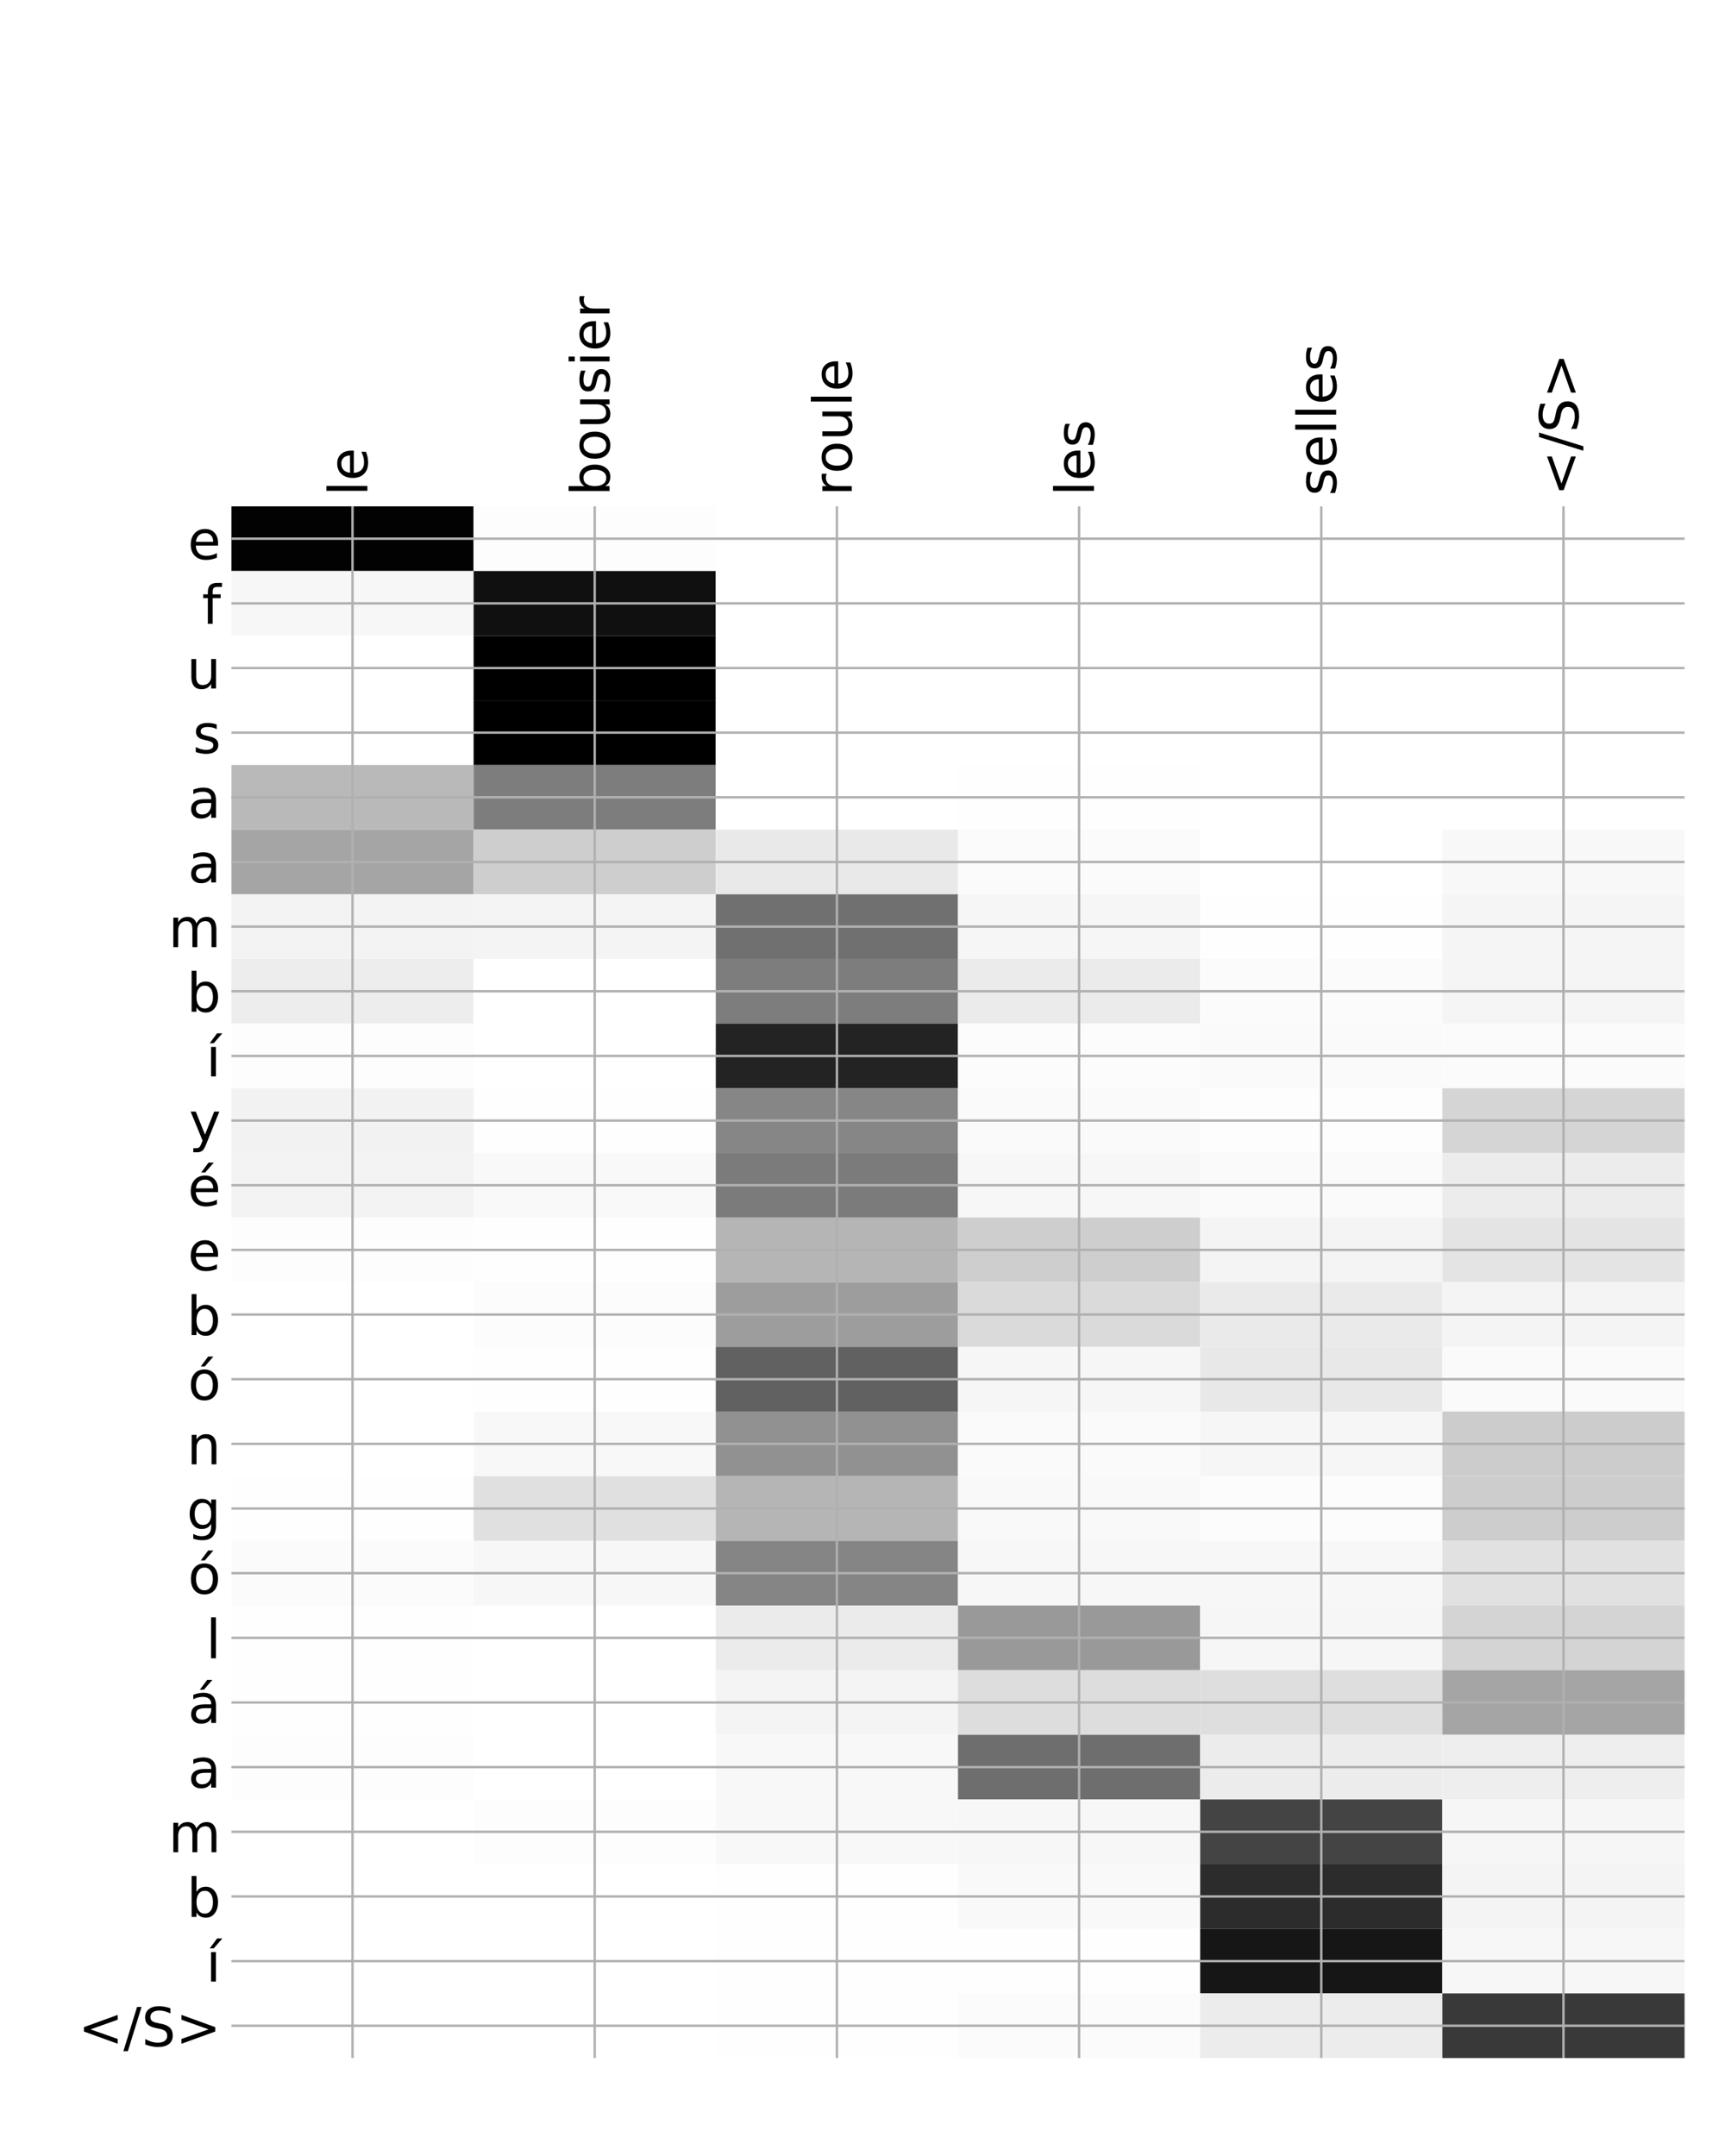 <?xml version="1.0" encoding="utf-8" standalone="no"?>
<!DOCTYPE svg PUBLIC "-//W3C//DTD SVG 1.1//EN"
  "http://www.w3.org/Graphics/SVG/1.1/DTD/svg11.dtd">
<!-- Created with matplotlib (http://matplotlib.org/) -->
<svg height="720pt" version="1.1" viewBox="0 0 576 720" width="576pt" xmlns="http://www.w3.org/2000/svg" xmlns:xlink="http://www.w3.org/1999/xlink">
 <defs>
  <style type="text/css">
*{stroke-linecap:butt;stroke-linejoin:round;}
  </style>
 </defs>
 <g id="figure_1">
  <g id="patch_1">
   <path d="M 0 720 
L 576 720 
L 576 0 
L 0 0 
z
" style="fill:#ffffff;"/>
  </g>
  <g id="axes_1">
   <g id="PolyCollection_1">
    <path clip-path="url(#p883c0803cf)" d="M 77.275 169.104 
L 77.275 190.696 
L 158.146 190.696 
L 158.146 169.104 
L 77.275 169.104 
z
" style="fill:#020202;"/>
    <path clip-path="url(#p883c0803cf)" d="M 158.146 169.104 
L 158.146 190.696 
L 239.017 190.696 
L 239.017 169.104 
L 158.146 169.104 
z
" style="fill:#fdfdfd;"/>
    <path clip-path="url(#p883c0803cf)" d="M 239.017 169.104 
L 239.017 190.696 
L 319.887 190.696 
L 319.887 169.104 
L 239.017 169.104 
z
" style="fill:#ffffff;"/>
    <path clip-path="url(#p883c0803cf)" d="M 319.887 169.104 
L 319.887 190.696 
L 400.758 190.696 
L 400.758 169.104 
L 319.887 169.104 
z
" style="fill:#ffffff;"/>
    <path clip-path="url(#p883c0803cf)" d="M 400.758 169.104 
L 400.758 190.696 
L 481.629 190.696 
L 481.629 169.104 
L 400.758 169.104 
z
" style="fill:#ffffff;"/>
    <path clip-path="url(#p883c0803cf)" d="M 481.629 169.104 
L 481.629 190.696 
L 562.5 190.696 
L 562.5 169.104 
L 481.629 169.104 
z
" style="fill:#ffffff;"/>
    <path clip-path="url(#p883c0803cf)" d="M 77.275 190.696 
L 77.275 212.287 
L 158.146 212.287 
L 158.146 190.696 
L 77.275 190.696 
z
" style="fill:#f7f7f7;"/>
    <path clip-path="url(#p883c0803cf)" d="M 158.146 190.696 
L 158.146 212.287 
L 239.017 212.287 
L 239.017 190.696 
L 158.146 190.696 
z
" style="fill:#101010;"/>
    <path clip-path="url(#p883c0803cf)" d="M 239.017 190.696 
L 239.017 212.287 
L 319.887 212.287 
L 319.887 190.696 
L 239.017 190.696 
z
" style="fill:#ffffff;"/>
    <path clip-path="url(#p883c0803cf)" d="M 319.887 190.696 
L 319.887 212.287 
L 400.758 212.287 
L 400.758 190.696 
L 319.887 190.696 
z
" style="fill:#ffffff;"/>
    <path clip-path="url(#p883c0803cf)" d="M 400.758 190.696 
L 400.758 212.287 
L 481.629 212.287 
L 481.629 190.696 
L 400.758 190.696 
z
" style="fill:#ffffff;"/>
    <path clip-path="url(#p883c0803cf)" d="M 481.629 190.696 
L 481.629 212.287 
L 562.5 212.287 
L 562.5 190.696 
L 481.629 190.696 
z
" style="fill:#ffffff;"/>
    <path clip-path="url(#p883c0803cf)" d="M 77.275 212.287 
L 77.275 233.879 
L 158.146 233.879 
L 158.146 212.287 
L 77.275 212.287 
z
" style="fill:#ffffff;"/>
    <path clip-path="url(#p883c0803cf)" d="M 158.146 212.287 
L 158.146 233.879 
L 239.017 233.879 
L 239.017 212.287 
L 158.146 212.287 
z
"/>
    <path clip-path="url(#p883c0803cf)" d="M 239.017 212.287 
L 239.017 233.879 
L 319.887 233.879 
L 319.887 212.287 
L 239.017 212.287 
z
" style="fill:#ffffff;"/>
    <path clip-path="url(#p883c0803cf)" d="M 319.887 212.287 
L 319.887 233.879 
L 400.758 233.879 
L 400.758 212.287 
L 319.887 212.287 
z
" style="fill:#ffffff;"/>
    <path clip-path="url(#p883c0803cf)" d="M 400.758 212.287 
L 400.758 233.879 
L 481.629 233.879 
L 481.629 212.287 
L 400.758 212.287 
z
" style="fill:#ffffff;"/>
    <path clip-path="url(#p883c0803cf)" d="M 481.629 212.287 
L 481.629 233.879 
L 562.5 233.879 
L 562.5 212.287 
L 481.629 212.287 
z
" style="fill:#ffffff;"/>
    <path clip-path="url(#p883c0803cf)" d="M 77.275 233.879 
L 77.275 255.47 
L 158.146 255.47 
L 158.146 233.879 
L 77.275 233.879 
z
" style="fill:#ffffff;"/>
    <path clip-path="url(#p883c0803cf)" d="M 158.146 233.879 
L 158.146 255.47 
L 239.017 255.47 
L 239.017 233.879 
L 158.146 233.879 
z
"/>
    <path clip-path="url(#p883c0803cf)" d="M 239.017 233.879 
L 239.017 255.47 
L 319.887 255.47 
L 319.887 233.879 
L 239.017 233.879 
z
" style="fill:#ffffff;"/>
    <path clip-path="url(#p883c0803cf)" d="M 319.887 233.879 
L 319.887 255.47 
L 400.758 255.47 
L 400.758 233.879 
L 319.887 233.879 
z
" style="fill:#ffffff;"/>
    <path clip-path="url(#p883c0803cf)" d="M 400.758 233.879 
L 400.758 255.47 
L 481.629 255.47 
L 481.629 233.879 
L 400.758 233.879 
z
" style="fill:#ffffff;"/>
    <path clip-path="url(#p883c0803cf)" d="M 481.629 233.879 
L 481.629 255.47 
L 562.5 255.47 
L 562.5 233.879 
L 481.629 233.879 
z
" style="fill:#ffffff;"/>
    <path clip-path="url(#p883c0803cf)" d="M 77.275 255.47 
L 77.275 277.062 
L 158.146 277.062 
L 158.146 255.47 
L 77.275 255.47 
z
" style="fill:#b9b9b9;"/>
    <path clip-path="url(#p883c0803cf)" d="M 158.146 255.47 
L 158.146 277.062 
L 239.017 277.062 
L 239.017 255.47 
L 158.146 255.47 
z
" style="fill:#7d7d7d;"/>
    <path clip-path="url(#p883c0803cf)" d="M 239.017 255.47 
L 239.017 277.062 
L 319.887 277.062 
L 319.887 255.47 
L 239.017 255.47 
z
" style="fill:#ffffff;"/>
    <path clip-path="url(#p883c0803cf)" d="M 319.887 255.47 
L 319.887 277.062 
L 400.758 277.062 
L 400.758 255.47 
L 319.887 255.47 
z
" style="fill:#fefefe;"/>
    <path clip-path="url(#p883c0803cf)" d="M 400.758 255.47 
L 400.758 277.062 
L 481.629 277.062 
L 481.629 255.47 
L 400.758 255.47 
z
" style="fill:#ffffff;"/>
    <path clip-path="url(#p883c0803cf)" d="M 481.629 255.47 
L 481.629 277.062 
L 562.5 277.062 
L 562.5 255.47 
L 481.629 255.47 
z
" style="fill:#ffffff;"/>
    <path clip-path="url(#p883c0803cf)" d="M 77.275 277.062 
L 77.275 298.653 
L 158.146 298.653 
L 158.146 277.062 
L 77.275 277.062 
z
" style="fill:#a5a5a5;"/>
    <path clip-path="url(#p883c0803cf)" d="M 158.146 277.062 
L 158.146 298.653 
L 239.017 298.653 
L 239.017 277.062 
L 158.146 277.062 
z
" style="fill:#cecece;"/>
    <path clip-path="url(#p883c0803cf)" d="M 239.017 277.062 
L 239.017 298.653 
L 319.887 298.653 
L 319.887 277.062 
L 239.017 277.062 
z
" style="fill:#e9e9e9;"/>
    <path clip-path="url(#p883c0803cf)" d="M 319.887 277.062 
L 319.887 298.653 
L 400.758 298.653 
L 400.758 277.062 
L 319.887 277.062 
z
" style="fill:#fbfbfb;"/>
    <path clip-path="url(#p883c0803cf)" d="M 400.758 277.062 
L 400.758 298.653 
L 481.629 298.653 
L 481.629 277.062 
L 400.758 277.062 
z
" style="fill:#ffffff;"/>
    <path clip-path="url(#p883c0803cf)" d="M 481.629 277.062 
L 481.629 298.653 
L 562.5 298.653 
L 562.5 277.062 
L 481.629 277.062 
z
" style="fill:#f8f8f8;"/>
    <path clip-path="url(#p883c0803cf)" d="M 77.275 298.653 
L 77.275 320.245 
L 158.146 320.245 
L 158.146 298.653 
L 77.275 298.653 
z
" style="fill:#f3f3f3;"/>
    <path clip-path="url(#p883c0803cf)" d="M 158.146 298.653 
L 158.146 320.245 
L 239.017 320.245 
L 239.017 298.653 
L 158.146 298.653 
z
" style="fill:#f4f4f4;"/>
    <path clip-path="url(#p883c0803cf)" d="M 239.017 298.653 
L 239.017 320.245 
L 319.887 320.245 
L 319.887 298.653 
L 239.017 298.653 
z
" style="fill:#707070;"/>
    <path clip-path="url(#p883c0803cf)" d="M 319.887 298.653 
L 319.887 320.245 
L 400.758 320.245 
L 400.758 298.653 
L 319.887 298.653 
z
" style="fill:#f6f6f6;"/>
    <path clip-path="url(#p883c0803cf)" d="M 400.758 298.653 
L 400.758 320.245 
L 481.629 320.245 
L 481.629 298.653 
L 400.758 298.653 
z
" style="fill:#fefefe;"/>
    <path clip-path="url(#p883c0803cf)" d="M 481.629 298.653 
L 481.629 320.245 
L 562.5 320.245 
L 562.5 298.653 
L 481.629 298.653 
z
" style="fill:#f5f5f5;"/>
    <path clip-path="url(#p883c0803cf)" d="M 77.275 320.245 
L 77.275 341.836 
L 158.146 341.836 
L 158.146 320.245 
L 77.275 320.245 
z
" style="fill:#ededed;"/>
    <path clip-path="url(#p883c0803cf)" d="M 158.146 320.245 
L 158.146 341.836 
L 239.017 341.836 
L 239.017 320.245 
L 158.146 320.245 
z
" style="fill:#ffffff;"/>
    <path clip-path="url(#p883c0803cf)" d="M 239.017 320.245 
L 239.017 341.836 
L 319.887 341.836 
L 319.887 320.245 
L 239.017 320.245 
z
" style="fill:#7d7d7d;"/>
    <path clip-path="url(#p883c0803cf)" d="M 319.887 320.245 
L 319.887 341.836 
L 400.758 341.836 
L 400.758 320.245 
L 319.887 320.245 
z
" style="fill:#ebebeb;"/>
    <path clip-path="url(#p883c0803cf)" d="M 400.758 320.245 
L 400.758 341.836 
L 481.629 341.836 
L 481.629 320.245 
L 400.758 320.245 
z
" style="fill:#fbfbfb;"/>
    <path clip-path="url(#p883c0803cf)" d="M 481.629 320.245 
L 481.629 341.836 
L 562.5 341.836 
L 562.5 320.245 
L 481.629 320.245 
z
" style="fill:#f5f5f5;"/>
    <path clip-path="url(#p883c0803cf)" d="M 77.275 341.836 
L 77.275 363.428 
L 158.146 363.428 
L 158.146 341.836 
L 77.275 341.836 
z
" style="fill:#fdfdfd;"/>
    <path clip-path="url(#p883c0803cf)" d="M 158.146 341.836 
L 158.146 363.428 
L 239.017 363.428 
L 239.017 341.836 
L 158.146 341.836 
z
" style="fill:#ffffff;"/>
    <path clip-path="url(#p883c0803cf)" d="M 239.017 341.836 
L 239.017 363.428 
L 319.887 363.428 
L 319.887 341.836 
L 239.017 341.836 
z
" style="fill:#232323;"/>
    <path clip-path="url(#p883c0803cf)" d="M 319.887 341.836 
L 319.887 363.428 
L 400.758 363.428 
L 400.758 341.836 
L 319.887 341.836 
z
" style="fill:#fcfcfc;"/>
    <path clip-path="url(#p883c0803cf)" d="M 400.758 341.836 
L 400.758 363.428 
L 481.629 363.428 
L 481.629 341.836 
L 400.758 341.836 
z
" style="fill:#fafafa;"/>
    <path clip-path="url(#p883c0803cf)" d="M 481.629 341.836 
L 481.629 363.428 
L 562.5 363.428 
L 562.5 341.836 
L 481.629 341.836 
z
" style="fill:#fbfbfb;"/>
    <path clip-path="url(#p883c0803cf)" d="M 77.275 363.428 
L 77.275 385.019 
L 158.146 385.019 
L 158.146 363.428 
L 77.275 363.428 
z
" style="fill:#f2f2f2;"/>
    <path clip-path="url(#p883c0803cf)" d="M 158.146 363.428 
L 158.146 385.019 
L 239.017 385.019 
L 239.017 363.428 
L 158.146 363.428 
z
" style="fill:#fefefe;"/>
    <path clip-path="url(#p883c0803cf)" d="M 239.017 363.428 
L 239.017 385.019 
L 319.887 385.019 
L 319.887 363.428 
L 239.017 363.428 
z
" style="fill:#868686;"/>
    <path clip-path="url(#p883c0803cf)" d="M 319.887 363.428 
L 319.887 385.019 
L 400.758 385.019 
L 400.758 363.428 
L 319.887 363.428 
z
" style="fill:#fafafa;"/>
    <path clip-path="url(#p883c0803cf)" d="M 400.758 363.428 
L 400.758 385.019 
L 481.629 385.019 
L 481.629 363.428 
L 400.758 363.428 
z
" style="fill:#fdfdfd;"/>
    <path clip-path="url(#p883c0803cf)" d="M 481.629 363.428 
L 481.629 385.019 
L 562.5 385.019 
L 562.5 363.428 
L 481.629 363.428 
z
" style="fill:#d5d5d5;"/>
    <path clip-path="url(#p883c0803cf)" d="M 77.275 385.019 
L 77.275 406.611 
L 158.146 406.611 
L 158.146 385.019 
L 77.275 385.019 
z
" style="fill:#f3f3f3;"/>
    <path clip-path="url(#p883c0803cf)" d="M 158.146 385.019 
L 158.146 406.611 
L 239.017 406.611 
L 239.017 385.019 
L 158.146 385.019 
z
" style="fill:#f9f9f9;"/>
    <path clip-path="url(#p883c0803cf)" d="M 239.017 385.019 
L 239.017 406.611 
L 319.887 406.611 
L 319.887 385.019 
L 239.017 385.019 
z
" style="fill:#7b7b7b;"/>
    <path clip-path="url(#p883c0803cf)" d="M 319.887 385.019 
L 319.887 406.611 
L 400.758 406.611 
L 400.758 385.019 
L 319.887 385.019 
z
" style="fill:#f7f7f7;"/>
    <path clip-path="url(#p883c0803cf)" d="M 400.758 385.019 
L 400.758 406.611 
L 481.629 406.611 
L 481.629 385.019 
L 400.758 385.019 
z
" style="fill:#fafafa;"/>
    <path clip-path="url(#p883c0803cf)" d="M 481.629 385.019 
L 481.629 406.611 
L 562.5 406.611 
L 562.5 385.019 
L 481.629 385.019 
z
" style="fill:#ececec;"/>
    <path clip-path="url(#p883c0803cf)" d="M 77.275 406.611 
L 77.275 428.202 
L 158.146 428.202 
L 158.146 406.611 
L 77.275 406.611 
z
" style="fill:#fdfdfd;"/>
    <path clip-path="url(#p883c0803cf)" d="M 158.146 406.611 
L 158.146 428.202 
L 239.017 428.202 
L 239.017 406.611 
L 158.146 406.611 
z
" style="fill:#fefefe;"/>
    <path clip-path="url(#p883c0803cf)" d="M 239.017 406.611 
L 239.017 428.202 
L 319.887 428.202 
L 319.887 406.611 
L 239.017 406.611 
z
" style="fill:#b5b5b5;"/>
    <path clip-path="url(#p883c0803cf)" d="M 319.887 406.611 
L 319.887 428.202 
L 400.758 428.202 
L 400.758 406.611 
L 319.887 406.611 
z
" style="fill:#cecece;"/>
    <path clip-path="url(#p883c0803cf)" d="M 400.758 406.611 
L 400.758 428.202 
L 481.629 428.202 
L 481.629 406.611 
L 400.758 406.611 
z
" style="fill:#f4f4f4;"/>
    <path clip-path="url(#p883c0803cf)" d="M 481.629 406.611 
L 481.629 428.202 
L 562.5 428.202 
L 562.5 406.611 
L 481.629 406.611 
z
" style="fill:#e4e4e4;"/>
    <path clip-path="url(#p883c0803cf)" d="M 77.275 428.202 
L 77.275 449.794 
L 158.146 449.794 
L 158.146 428.202 
L 77.275 428.202 
z
" style="fill:#ffffff;"/>
    <path clip-path="url(#p883c0803cf)" d="M 158.146 428.202 
L 158.146 449.794 
L 239.017 449.794 
L 239.017 428.202 
L 158.146 428.202 
z
" style="fill:#fcfcfc;"/>
    <path clip-path="url(#p883c0803cf)" d="M 239.017 428.202 
L 239.017 449.794 
L 319.887 449.794 
L 319.887 428.202 
L 239.017 428.202 
z
" style="fill:#9d9d9d;"/>
    <path clip-path="url(#p883c0803cf)" d="M 319.887 428.202 
L 319.887 449.794 
L 400.758 449.794 
L 400.758 428.202 
L 319.887 428.202 
z
" style="fill:#dadada;"/>
    <path clip-path="url(#p883c0803cf)" d="M 400.758 428.202 
L 400.758 449.794 
L 481.629 449.794 
L 481.629 428.202 
L 400.758 428.202 
z
" style="fill:#eaeaea;"/>
    <path clip-path="url(#p883c0803cf)" d="M 481.629 428.202 
L 481.629 449.794 
L 562.5 449.794 
L 562.5 428.202 
L 481.629 428.202 
z
" style="fill:#f4f4f4;"/>
    <path clip-path="url(#p883c0803cf)" d="M 77.275 449.794 
L 77.275 471.385 
L 158.146 471.385 
L 158.146 449.794 
L 77.275 449.794 
z
" style="fill:#ffffff;"/>
    <path clip-path="url(#p883c0803cf)" d="M 158.146 449.794 
L 158.146 471.385 
L 239.017 471.385 
L 239.017 449.794 
L 158.146 449.794 
z
" style="fill:#fefefe;"/>
    <path clip-path="url(#p883c0803cf)" d="M 239.017 449.794 
L 239.017 471.385 
L 319.887 471.385 
L 319.887 449.794 
L 239.017 449.794 
z
" style="fill:#616161;"/>
    <path clip-path="url(#p883c0803cf)" d="M 319.887 449.794 
L 319.887 471.385 
L 400.758 471.385 
L 400.758 449.794 
L 319.887 449.794 
z
" style="fill:#f6f6f6;"/>
    <path clip-path="url(#p883c0803cf)" d="M 400.758 449.794 
L 400.758 471.385 
L 481.629 471.385 
L 481.629 449.794 
L 400.758 449.794 
z
" style="fill:#e8e8e8;"/>
    <path clip-path="url(#p883c0803cf)" d="M 481.629 449.794 
L 481.629 471.385 
L 562.5 471.385 
L 562.5 449.794 
L 481.629 449.794 
z
" style="fill:#fafafa;"/>
    <path clip-path="url(#p883c0803cf)" d="M 77.275 471.385 
L 77.275 492.977 
L 158.146 492.977 
L 158.146 471.385 
L 77.275 471.385 
z
" style="fill:#ffffff;"/>
    <path clip-path="url(#p883c0803cf)" d="M 158.146 471.385 
L 158.146 492.977 
L 239.017 492.977 
L 239.017 471.385 
L 158.146 471.385 
z
" style="fill:#f8f8f8;"/>
    <path clip-path="url(#p883c0803cf)" d="M 239.017 471.385 
L 239.017 492.977 
L 319.887 492.977 
L 319.887 471.385 
L 239.017 471.385 
z
" style="fill:#919191;"/>
    <path clip-path="url(#p883c0803cf)" d="M 319.887 471.385 
L 319.887 492.977 
L 400.758 492.977 
L 400.758 471.385 
L 319.887 471.385 
z
" style="fill:#fafafa;"/>
    <path clip-path="url(#p883c0803cf)" d="M 400.758 471.385 
L 400.758 492.977 
L 481.629 492.977 
L 481.629 471.385 
L 400.758 471.385 
z
" style="fill:#f6f6f6;"/>
    <path clip-path="url(#p883c0803cf)" d="M 481.629 471.385 
L 481.629 492.977 
L 562.5 492.977 
L 562.5 471.385 
L 481.629 471.385 
z
" style="fill:#cccccc;"/>
    <path clip-path="url(#p883c0803cf)" d="M 77.275 492.977 
L 77.275 514.568 
L 158.146 514.568 
L 158.146 492.977 
L 77.275 492.977 
z
" style="fill:#fefefe;"/>
    <path clip-path="url(#p883c0803cf)" d="M 158.146 492.977 
L 158.146 514.568 
L 239.017 514.568 
L 239.017 492.977 
L 158.146 492.977 
z
" style="fill:#e0e0e0;"/>
    <path clip-path="url(#p883c0803cf)" d="M 239.017 492.977 
L 239.017 514.568 
L 319.887 514.568 
L 319.887 492.977 
L 239.017 492.977 
z
" style="fill:#b5b5b5;"/>
    <path clip-path="url(#p883c0803cf)" d="M 319.887 492.977 
L 319.887 514.568 
L 400.758 514.568 
L 400.758 492.977 
L 319.887 492.977 
z
" style="fill:#f9f9f9;"/>
    <path clip-path="url(#p883c0803cf)" d="M 400.758 492.977 
L 400.758 514.568 
L 481.629 514.568 
L 481.629 492.977 
L 400.758 492.977 
z
" style="fill:#fcfcfc;"/>
    <path clip-path="url(#p883c0803cf)" d="M 481.629 492.977 
L 481.629 514.568 
L 562.5 514.568 
L 562.5 492.977 
L 481.629 492.977 
z
" style="fill:#cdcdcd;"/>
    <path clip-path="url(#p883c0803cf)" d="M 77.275 514.568 
L 77.275 536.16 
L 158.146 536.16 
L 158.146 514.568 
L 77.275 514.568 
z
" style="fill:#fbfbfb;"/>
    <path clip-path="url(#p883c0803cf)" d="M 158.146 514.568 
L 158.146 536.16 
L 239.017 536.16 
L 239.017 514.568 
L 158.146 514.568 
z
" style="fill:#f7f7f7;"/>
    <path clip-path="url(#p883c0803cf)" d="M 239.017 514.568 
L 239.017 536.16 
L 319.887 536.16 
L 319.887 514.568 
L 239.017 514.568 
z
" style="fill:#858585;"/>
    <path clip-path="url(#p883c0803cf)" d="M 319.887 514.568 
L 319.887 536.16 
L 400.758 536.16 
L 400.758 514.568 
L 319.887 514.568 
z
" style="fill:#f7f7f7;"/>
    <path clip-path="url(#p883c0803cf)" d="M 400.758 514.568 
L 400.758 536.16 
L 481.629 536.16 
L 481.629 514.568 
L 400.758 514.568 
z
" style="fill:#f7f7f7;"/>
    <path clip-path="url(#p883c0803cf)" d="M 481.629 514.568 
L 481.629 536.16 
L 562.5 536.16 
L 562.5 514.568 
L 481.629 514.568 
z
" style="fill:#e1e1e1;"/>
    <path clip-path="url(#p883c0803cf)" d="M 77.275 536.16 
L 77.275 557.751 
L 158.146 557.751 
L 158.146 536.16 
L 77.275 536.16 
z
" style="fill:#fefefe;"/>
    <path clip-path="url(#p883c0803cf)" d="M 158.146 536.16 
L 158.146 557.751 
L 239.017 557.751 
L 239.017 536.16 
L 158.146 536.16 
z
" style="fill:#ffffff;"/>
    <path clip-path="url(#p883c0803cf)" d="M 239.017 536.16 
L 239.017 557.751 
L 319.887 557.751 
L 319.887 536.16 
L 239.017 536.16 
z
" style="fill:#ebebeb;"/>
    <path clip-path="url(#p883c0803cf)" d="M 319.887 536.16 
L 319.887 557.751 
L 400.758 557.751 
L 400.758 536.16 
L 319.887 536.16 
z
" style="fill:#999999;"/>
    <path clip-path="url(#p883c0803cf)" d="M 400.758 536.16 
L 400.758 557.751 
L 481.629 557.751 
L 481.629 536.16 
L 400.758 536.16 
z
" style="fill:#f6f6f6;"/>
    <path clip-path="url(#p883c0803cf)" d="M 481.629 536.16 
L 481.629 557.751 
L 562.5 557.751 
L 562.5 536.16 
L 481.629 536.16 
z
" style="fill:#d4d4d4;"/>
    <path clip-path="url(#p883c0803cf)" d="M 77.275 557.751 
L 77.275 579.343 
L 158.146 579.343 
L 158.146 557.751 
L 77.275 557.751 
z
" style="fill:#fefefe;"/>
    <path clip-path="url(#p883c0803cf)" d="M 158.146 557.751 
L 158.146 579.343 
L 239.017 579.343 
L 239.017 557.751 
L 158.146 557.751 
z
" style="fill:#ffffff;"/>
    <path clip-path="url(#p883c0803cf)" d="M 239.017 557.751 
L 239.017 579.343 
L 319.887 579.343 
L 319.887 557.751 
L 239.017 557.751 
z
" style="fill:#f4f4f4;"/>
    <path clip-path="url(#p883c0803cf)" d="M 319.887 557.751 
L 319.887 579.343 
L 400.758 579.343 
L 400.758 557.751 
L 319.887 557.751 
z
" style="fill:#dddddd;"/>
    <path clip-path="url(#p883c0803cf)" d="M 400.758 557.751 
L 400.758 579.343 
L 481.629 579.343 
L 481.629 557.751 
L 400.758 557.751 
z
" style="fill:#dedede;"/>
    <path clip-path="url(#p883c0803cf)" d="M 481.629 557.751 
L 481.629 579.343 
L 562.5 579.343 
L 562.5 557.751 
L 481.629 557.751 
z
" style="fill:#a5a5a5;"/>
    <path clip-path="url(#p883c0803cf)" d="M 77.275 579.343 
L 77.275 600.934 
L 158.146 600.934 
L 158.146 579.343 
L 77.275 579.343 
z
" style="fill:#fdfdfd;"/>
    <path clip-path="url(#p883c0803cf)" d="M 158.146 579.343 
L 158.146 600.934 
L 239.017 600.934 
L 239.017 579.343 
L 158.146 579.343 
z
" style="fill:#ffffff;"/>
    <path clip-path="url(#p883c0803cf)" d="M 239.017 579.343 
L 239.017 600.934 
L 319.887 600.934 
L 319.887 579.343 
L 239.017 579.343 
z
" style="fill:#f8f8f8;"/>
    <path clip-path="url(#p883c0803cf)" d="M 319.887 579.343 
L 319.887 600.934 
L 400.758 600.934 
L 400.758 579.343 
L 319.887 579.343 
z
" style="fill:#6e6e6e;"/>
    <path clip-path="url(#p883c0803cf)" d="M 400.758 579.343 
L 400.758 600.934 
L 481.629 600.934 
L 481.629 579.343 
L 400.758 579.343 
z
" style="fill:#ececec;"/>
    <path clip-path="url(#p883c0803cf)" d="M 481.629 579.343 
L 481.629 600.934 
L 562.5 600.934 
L 562.5 579.343 
L 481.629 579.343 
z
" style="fill:#eeeeee;"/>
    <path clip-path="url(#p883c0803cf)" d="M 77.275 600.934 
L 77.275 622.526 
L 158.146 622.526 
L 158.146 600.934 
L 77.275 600.934 
z
" style="fill:#ffffff;"/>
    <path clip-path="url(#p883c0803cf)" d="M 158.146 600.934 
L 158.146 622.526 
L 239.017 622.526 
L 239.017 600.934 
L 158.146 600.934 
z
" style="fill:#fdfdfd;"/>
    <path clip-path="url(#p883c0803cf)" d="M 239.017 600.934 
L 239.017 622.526 
L 319.887 622.526 
L 319.887 600.934 
L 239.017 600.934 
z
" style="fill:#f8f8f8;"/>
    <path clip-path="url(#p883c0803cf)" d="M 319.887 600.934 
L 319.887 622.526 
L 400.758 622.526 
L 400.758 600.934 
L 319.887 600.934 
z
" style="fill:#f7f7f7;"/>
    <path clip-path="url(#p883c0803cf)" d="M 400.758 600.934 
L 400.758 622.526 
L 481.629 622.526 
L 481.629 600.934 
L 400.758 600.934 
z
" style="fill:#444444;"/>
    <path clip-path="url(#p883c0803cf)" d="M 481.629 600.934 
L 481.629 622.526 
L 562.5 622.526 
L 562.5 600.934 
L 481.629 600.934 
z
" style="fill:#f6f6f6;"/>
    <path clip-path="url(#p883c0803cf)" d="M 77.275 622.526 
L 77.275 644.117 
L 158.146 644.117 
L 158.146 622.526 
L 77.275 622.526 
z
" style="fill:#ffffff;"/>
    <path clip-path="url(#p883c0803cf)" d="M 158.146 622.526 
L 158.146 644.117 
L 239.017 644.117 
L 239.017 622.526 
L 158.146 622.526 
z
" style="fill:#ffffff;"/>
    <path clip-path="url(#p883c0803cf)" d="M 239.017 622.526 
L 239.017 644.117 
L 319.887 644.117 
L 319.887 622.526 
L 239.017 622.526 
z
" style="fill:#fefefe;"/>
    <path clip-path="url(#p883c0803cf)" d="M 319.887 622.526 
L 319.887 644.117 
L 400.758 644.117 
L 400.758 622.526 
L 319.887 622.526 
z
" style="fill:#f9f9f9;"/>
    <path clip-path="url(#p883c0803cf)" d="M 400.758 622.526 
L 400.758 644.117 
L 481.629 644.117 
L 481.629 622.526 
L 400.758 622.526 
z
" style="fill:#2c2c2c;"/>
    <path clip-path="url(#p883c0803cf)" d="M 481.629 622.526 
L 481.629 644.117 
L 562.5 644.117 
L 562.5 622.526 
L 481.629 622.526 
z
" style="fill:#f4f4f4;"/>
    <path clip-path="url(#p883c0803cf)" d="M 77.275 644.117 
L 77.275 665.709 
L 158.146 665.709 
L 158.146 644.117 
L 77.275 644.117 
z
" style="fill:#ffffff;"/>
    <path clip-path="url(#p883c0803cf)" d="M 158.146 644.117 
L 158.146 665.709 
L 239.017 665.709 
L 239.017 644.117 
L 158.146 644.117 
z
" style="fill:#ffffff;"/>
    <path clip-path="url(#p883c0803cf)" d="M 239.017 644.117 
L 239.017 665.709 
L 319.887 665.709 
L 319.887 644.117 
L 239.017 644.117 
z
" style="fill:#fefefe;"/>
    <path clip-path="url(#p883c0803cf)" d="M 319.887 644.117 
L 319.887 665.709 
L 400.758 665.709 
L 400.758 644.117 
L 319.887 644.117 
z
" style="fill:#fefefe;"/>
    <path clip-path="url(#p883c0803cf)" d="M 400.758 644.117 
L 400.758 665.709 
L 481.629 665.709 
L 481.629 644.117 
L 400.758 644.117 
z
" style="fill:#161616;"/>
    <path clip-path="url(#p883c0803cf)" d="M 481.629 644.117 
L 481.629 665.709 
L 562.5 665.709 
L 562.5 644.117 
L 481.629 644.117 
z
" style="fill:#f7f7f7;"/>
    <path clip-path="url(#p883c0803cf)" d="M 77.275 665.709 
L 77.275 687.3 
L 158.146 687.3 
L 158.146 665.709 
L 77.275 665.709 
z
" style="fill:#ffffff;"/>
    <path clip-path="url(#p883c0803cf)" d="M 158.146 665.709 
L 158.146 687.3 
L 239.017 687.3 
L 239.017 665.709 
L 158.146 665.709 
z
" style="fill:#ffffff;"/>
    <path clip-path="url(#p883c0803cf)" d="M 239.017 665.709 
L 239.017 687.3 
L 319.887 687.3 
L 319.887 665.709 
L 239.017 665.709 
z
" style="fill:#fefefe;"/>
    <path clip-path="url(#p883c0803cf)" d="M 319.887 665.709 
L 319.887 687.3 
L 400.758 687.3 
L 400.758 665.709 
L 319.887 665.709 
z
" style="fill:#fbfbfb;"/>
    <path clip-path="url(#p883c0803cf)" d="M 400.758 665.709 
L 400.758 687.3 
L 481.629 687.3 
L 481.629 665.709 
L 400.758 665.709 
z
" style="fill:#ececec;"/>
    <path clip-path="url(#p883c0803cf)" d="M 481.629 665.709 
L 481.629 687.3 
L 562.5 687.3 
L 562.5 665.709 
L 481.629 665.709 
z
" style="fill:#393939;"/>
   </g>
   <g id="matplotlib.axis_1">
    <g id="xtick_1">
     <g id="line2d_1">
      <path clip-path="url(#p883c0803cf)" d="M 117.71 687.3 
L 117.71 169.104 
" style="fill:none;stroke:#b0b0b0;stroke-linecap:square;stroke-width:0.8;"/>
     </g>
     <g id="line2d_2"/>
     <g id="text_1">
      <!-- le -->
      <defs>
       <path d="M 9.422 75.984 
L 18.406 75.984 
L 18.406 0 
L 9.422 0 
z
" id="DejaVuSans-6c"/>
       <path d="M 56.203 29.594 
L 56.203 25.203 
L 14.891 25.203 
Q 15.484 15.922 20.484 11.062 
Q 25.484 6.203 34.422 6.203 
Q 39.594 6.203 44.453 7.469 
Q 49.312 8.734 54.109 11.281 
L 54.109 2.781 
Q 49.266 0.734 44.188 -0.344 
Q 39.109 -1.422 33.891 -1.422 
Q 20.797 -1.422 13.156 6.188 
Q 5.516 13.812 5.516 26.812 
Q 5.516 40.234 12.766 48.109 
Q 20.016 56 32.328 56 
Q 43.359 56 49.781 48.891 
Q 56.203 41.797 56.203 29.594 
z
M 47.219 32.234 
Q 47.125 39.594 43.094 43.984 
Q 39.062 48.391 32.422 48.391 
Q 24.906 48.391 20.391 44.141 
Q 15.875 39.891 15.188 32.172 
z
" id="DejaVuSans-65"/>
      </defs>
      <g transform="translate(122.677 165.604)rotate(-90)scale(0.18 -0.18)">
       <use xlink:href="#DejaVuSans-6c"/>
       <use x="27.783" xlink:href="#DejaVuSans-65"/>
      </g>
     </g>
    </g>
    <g id="xtick_2">
     <g id="line2d_3">
      <path clip-path="url(#p883c0803cf)" d="M 198.581 687.3 
L 198.581 169.104 
" style="fill:none;stroke:#b0b0b0;stroke-linecap:square;stroke-width:0.8;"/>
     </g>
     <g id="line2d_4"/>
     <g id="text_2">
      <!-- bousier -->
      <defs>
       <path d="M 48.688 27.297 
Q 48.688 37.203 44.609 42.844 
Q 40.531 48.484 33.406 48.484 
Q 26.266 48.484 22.188 42.844 
Q 18.109 37.203 18.109 27.297 
Q 18.109 17.391 22.188 11.75 
Q 26.266 6.109 33.406 6.109 
Q 40.531 6.109 44.609 11.75 
Q 48.688 17.391 48.688 27.297 
z
M 18.109 46.391 
Q 20.953 51.266 25.266 53.625 
Q 29.594 56 35.594 56 
Q 45.562 56 51.781 48.094 
Q 58.016 40.188 58.016 27.297 
Q 58.016 14.406 51.781 6.484 
Q 45.562 -1.422 35.594 -1.422 
Q 29.594 -1.422 25.266 0.953 
Q 20.953 3.328 18.109 8.203 
L 18.109 0 
L 9.078 0 
L 9.078 75.984 
L 18.109 75.984 
z
" id="DejaVuSans-62"/>
       <path d="M 30.609 48.391 
Q 23.391 48.391 19.188 42.75 
Q 14.984 37.109 14.984 27.297 
Q 14.984 17.484 19.156 11.844 
Q 23.344 6.203 30.609 6.203 
Q 37.797 6.203 41.984 11.859 
Q 46.188 17.531 46.188 27.297 
Q 46.188 37.016 41.984 42.703 
Q 37.797 48.391 30.609 48.391 
z
M 30.609 56 
Q 42.328 56 49.016 48.375 
Q 55.719 40.766 55.719 27.297 
Q 55.719 13.875 49.016 6.219 
Q 42.328 -1.422 30.609 -1.422 
Q 18.844 -1.422 12.172 6.219 
Q 5.516 13.875 5.516 27.297 
Q 5.516 40.766 12.172 48.375 
Q 18.844 56 30.609 56 
z
" id="DejaVuSans-6f"/>
       <path d="M 8.5 21.578 
L 8.5 54.688 
L 17.484 54.688 
L 17.484 21.922 
Q 17.484 14.156 20.5 10.266 
Q 23.531 6.391 29.594 6.391 
Q 36.859 6.391 41.078 11.031 
Q 45.312 15.672 45.312 23.688 
L 45.312 54.688 
L 54.297 54.688 
L 54.297 0 
L 45.312 0 
L 45.312 8.406 
Q 42.047 3.422 37.719 1 
Q 33.406 -1.422 27.688 -1.422 
Q 18.266 -1.422 13.375 4.438 
Q 8.5 10.297 8.5 21.578 
z
M 31.109 56 
z
" id="DejaVuSans-75"/>
       <path d="M 44.281 53.078 
L 44.281 44.578 
Q 40.484 46.531 36.375 47.5 
Q 32.281 48.484 27.875 48.484 
Q 21.188 48.484 17.844 46.438 
Q 14.5 44.391 14.5 40.281 
Q 14.5 37.156 16.891 35.375 
Q 19.281 33.594 26.516 31.984 
L 29.594 31.297 
Q 39.156 29.25 43.188 25.516 
Q 47.219 21.781 47.219 15.094 
Q 47.219 7.469 41.188 3.016 
Q 35.156 -1.422 24.609 -1.422 
Q 20.219 -1.422 15.453 -0.562 
Q 10.688 0.297 5.422 2 
L 5.422 11.281 
Q 10.406 8.688 15.234 7.391 
Q 20.062 6.109 24.812 6.109 
Q 31.156 6.109 34.562 8.281 
Q 37.984 10.453 37.984 14.406 
Q 37.984 18.062 35.516 20.016 
Q 33.062 21.969 24.703 23.781 
L 21.578 24.516 
Q 13.234 26.266 9.516 29.906 
Q 5.812 33.547 5.812 39.891 
Q 5.812 47.609 11.281 51.797 
Q 16.75 56 26.812 56 
Q 31.781 56 36.172 55.266 
Q 40.578 54.547 44.281 53.078 
z
" id="DejaVuSans-73"/>
       <path d="M 9.422 54.688 
L 18.406 54.688 
L 18.406 0 
L 9.422 0 
z
M 9.422 75.984 
L 18.406 75.984 
L 18.406 64.594 
L 9.422 64.594 
z
" id="DejaVuSans-69"/>
       <path d="M 41.109 46.297 
Q 39.594 47.172 37.812 47.578 
Q 36.031 48 33.891 48 
Q 26.266 48 22.188 43.047 
Q 18.109 38.094 18.109 28.812 
L 18.109 0 
L 9.078 0 
L 9.078 54.688 
L 18.109 54.688 
L 18.109 46.188 
Q 20.953 51.172 25.484 53.578 
Q 30.031 56 36.531 56 
Q 37.453 56 38.578 55.875 
Q 39.703 55.766 41.062 55.516 
z
" id="DejaVuSans-72"/>
      </defs>
      <g transform="translate(203.548 165.604)rotate(-90)scale(0.18 -0.18)">
       <use xlink:href="#DejaVuSans-62"/>
       <use x="63.477" xlink:href="#DejaVuSans-6f"/>
       <use x="124.658" xlink:href="#DejaVuSans-75"/>
       <use x="188.037" xlink:href="#DejaVuSans-73"/>
       <use x="240.137" xlink:href="#DejaVuSans-69"/>
       <use x="267.92" xlink:href="#DejaVuSans-65"/>
       <use x="329.443" xlink:href="#DejaVuSans-72"/>
      </g>
     </g>
    </g>
    <g id="xtick_3">
     <g id="line2d_5">
      <path clip-path="url(#p883c0803cf)" d="M 279.452 687.3 
L 279.452 169.104 
" style="fill:none;stroke:#b0b0b0;stroke-linecap:square;stroke-width:0.8;"/>
     </g>
     <g id="line2d_6"/>
     <g id="text_3">
      <!-- roule -->
      <g transform="translate(284.419 165.604)rotate(-90)scale(0.18 -0.18)">
       <use xlink:href="#DejaVuSans-72"/>
       <use x="41.082" xlink:href="#DejaVuSans-6f"/>
       <use x="102.264" xlink:href="#DejaVuSans-75"/>
       <use x="165.643" xlink:href="#DejaVuSans-6c"/>
       <use x="193.426" xlink:href="#DejaVuSans-65"/>
      </g>
     </g>
    </g>
    <g id="xtick_4">
     <g id="line2d_7">
      <path clip-path="url(#p883c0803cf)" d="M 360.323 687.3 
L 360.323 169.104 
" style="fill:none;stroke:#b0b0b0;stroke-linecap:square;stroke-width:0.8;"/>
     </g>
     <g id="line2d_8"/>
     <g id="text_4">
      <!-- les -->
      <g transform="translate(365.29 165.604)rotate(-90)scale(0.18 -0.18)">
       <use xlink:href="#DejaVuSans-6c"/>
       <use x="27.783" xlink:href="#DejaVuSans-65"/>
       <use x="89.307" xlink:href="#DejaVuSans-73"/>
      </g>
     </g>
    </g>
    <g id="xtick_5">
     <g id="line2d_9">
      <path clip-path="url(#p883c0803cf)" d="M 441.194 687.3 
L 441.194 169.104 
" style="fill:none;stroke:#b0b0b0;stroke-linecap:square;stroke-width:0.8;"/>
     </g>
     <g id="line2d_10"/>
     <g id="text_5">
      <!-- selles -->
      <g transform="translate(446.161 165.604)rotate(-90)scale(0.18 -0.18)">
       <use xlink:href="#DejaVuSans-73"/>
       <use x="52.1" xlink:href="#DejaVuSans-65"/>
       <use x="113.623" xlink:href="#DejaVuSans-6c"/>
       <use x="141.406" xlink:href="#DejaVuSans-6c"/>
       <use x="169.189" xlink:href="#DejaVuSans-65"/>
       <use x="230.713" xlink:href="#DejaVuSans-73"/>
      </g>
     </g>
    </g>
    <g id="xtick_6">
     <g id="line2d_11">
      <path clip-path="url(#p883c0803cf)" d="M 522.065 687.3 
L 522.065 169.104 
" style="fill:none;stroke:#b0b0b0;stroke-linecap:square;stroke-width:0.8;"/>
     </g>
     <g id="line2d_12"/>
     <g id="text_6">
      <!-- &lt;/S&gt; -->
      <defs>
       <path d="M 73.188 49.219 
L 22.797 31.297 
L 73.188 13.484 
L 73.188 4.594 
L 10.594 27.297 
L 10.594 35.406 
L 73.188 58.109 
z
" id="DejaVuSans-3c"/>
       <path d="M 25.391 72.906 
L 33.688 72.906 
L 8.297 -9.281 
L 0 -9.281 
z
" id="DejaVuSans-2f"/>
       <path d="M 53.516 70.516 
L 53.516 60.891 
Q 47.906 63.578 42.922 64.891 
Q 37.938 66.219 33.297 66.219 
Q 25.25 66.219 20.875 63.094 
Q 16.5 59.969 16.5 54.203 
Q 16.5 49.359 19.406 46.891 
Q 22.312 44.438 30.422 42.922 
L 36.375 41.703 
Q 47.406 39.594 52.656 34.297 
Q 57.906 29 57.906 20.125 
Q 57.906 9.516 50.797 4.047 
Q 43.703 -1.422 29.984 -1.422 
Q 24.812 -1.422 18.969 -0.25 
Q 13.141 0.922 6.891 3.219 
L 6.891 13.375 
Q 12.891 10.016 18.656 8.297 
Q 24.422 6.594 29.984 6.594 
Q 38.422 6.594 43.016 9.906 
Q 47.609 13.234 47.609 19.391 
Q 47.609 24.75 44.312 27.781 
Q 41.016 30.812 33.5 32.328 
L 27.484 33.5 
Q 16.453 35.688 11.516 40.375 
Q 6.594 45.062 6.594 53.422 
Q 6.594 63.094 13.406 68.656 
Q 20.219 74.219 32.172 74.219 
Q 37.312 74.219 42.625 73.281 
Q 47.953 72.359 53.516 70.516 
z
" id="DejaVuSans-53"/>
       <path d="M 10.594 49.219 
L 10.594 58.109 
L 73.188 35.406 
L 73.188 27.297 
L 10.594 4.594 
L 10.594 13.484 
L 60.891 31.297 
z
" id="DejaVuSans-3e"/>
      </defs>
      <g transform="translate(527.031 165.604)rotate(-90)scale(0.18 -0.18)">
       <use xlink:href="#DejaVuSans-3c"/>
       <use x="83.789" xlink:href="#DejaVuSans-2f"/>
       <use x="117.48" xlink:href="#DejaVuSans-53"/>
       <use x="180.957" xlink:href="#DejaVuSans-3e"/>
      </g>
     </g>
    </g>
   </g>
   <g id="matplotlib.axis_2">
    <g id="ytick_1">
     <g id="line2d_13">
      <path clip-path="url(#p883c0803cf)" d="M 77.275 179.9 
L 562.5 179.9 
" style="fill:none;stroke:#b0b0b0;stroke-linecap:square;stroke-width:0.8;"/>
     </g>
     <g id="line2d_14"/>
     <g id="text_7">
      <!-- e -->
      <g transform="translate(62.699 186.739)scale(0.18 -0.18)">
       <use xlink:href="#DejaVuSans-65"/>
      </g>
     </g>
    </g>
    <g id="ytick_2">
     <g id="line2d_15">
      <path clip-path="url(#p883c0803cf)" d="M 77.275 201.491 
L 562.5 201.491 
" style="fill:none;stroke:#b0b0b0;stroke-linecap:square;stroke-width:0.8;"/>
     </g>
     <g id="line2d_16"/>
     <g id="text_8">
      <!-- f -->
      <defs>
       <path d="M 37.109 75.984 
L 37.109 68.5 
L 28.516 68.5 
Q 23.688 68.5 21.797 66.547 
Q 19.922 64.594 19.922 59.516 
L 19.922 54.688 
L 34.719 54.688 
L 34.719 47.703 
L 19.922 47.703 
L 19.922 0 
L 10.891 0 
L 10.891 47.703 
L 2.297 47.703 
L 2.297 54.688 
L 10.891 54.688 
L 10.891 58.5 
Q 10.891 67.625 15.141 71.797 
Q 19.391 75.984 28.609 75.984 
z
" id="DejaVuSans-66"/>
      </defs>
      <g transform="translate(67.438 208.33)scale(0.18 -0.18)">
       <use xlink:href="#DejaVuSans-66"/>
      </g>
     </g>
    </g>
    <g id="ytick_3">
     <g id="line2d_17">
      <path clip-path="url(#p883c0803cf)" d="M 77.275 223.083 
L 562.5 223.083 
" style="fill:none;stroke:#b0b0b0;stroke-linecap:square;stroke-width:0.8;"/>
     </g>
     <g id="line2d_18"/>
     <g id="text_9">
      <!-- u -->
      <g transform="translate(62.367 229.921)scale(0.18 -0.18)">
       <use xlink:href="#DejaVuSans-75"/>
      </g>
     </g>
    </g>
    <g id="ytick_4">
     <g id="line2d_19">
      <path clip-path="url(#p883c0803cf)" d="M 77.275 244.674 
L 562.5 244.674 
" style="fill:none;stroke:#b0b0b0;stroke-linecap:square;stroke-width:0.8;"/>
     </g>
     <g id="line2d_20"/>
     <g id="text_10">
      <!-- s -->
      <g transform="translate(64.398 251.513)scale(0.18 -0.18)">
       <use xlink:href="#DejaVuSans-73"/>
      </g>
     </g>
    </g>
    <g id="ytick_5">
     <g id="line2d_21">
      <path clip-path="url(#p883c0803cf)" d="M 77.275 266.266 
L 562.5 266.266 
" style="fill:none;stroke:#b0b0b0;stroke-linecap:square;stroke-width:0.8;"/>
     </g>
     <g id="line2d_22"/>
     <g id="text_11">
      <!-- a -->
      <defs>
       <path d="M 34.281 27.484 
Q 23.391 27.484 19.188 25 
Q 14.984 22.516 14.984 16.5 
Q 14.984 11.719 18.141 8.906 
Q 21.297 6.109 26.703 6.109 
Q 34.188 6.109 38.703 11.406 
Q 43.219 16.703 43.219 25.484 
L 43.219 27.484 
z
M 52.203 31.203 
L 52.203 0 
L 43.219 0 
L 43.219 8.297 
Q 40.141 3.328 35.547 0.953 
Q 30.953 -1.422 24.312 -1.422 
Q 15.922 -1.422 10.953 3.297 
Q 6 8.016 6 15.922 
Q 6 25.141 12.172 29.828 
Q 18.359 34.516 30.609 34.516 
L 43.219 34.516 
L 43.219 35.406 
Q 43.219 41.609 39.141 45 
Q 35.062 48.391 27.688 48.391 
Q 23 48.391 18.547 47.266 
Q 14.109 46.141 10.016 43.891 
L 10.016 52.203 
Q 14.938 54.109 19.578 55.047 
Q 24.219 56 28.609 56 
Q 40.484 56 46.344 49.844 
Q 52.203 43.703 52.203 31.203 
z
" id="DejaVuSans-61"/>
      </defs>
      <g transform="translate(62.744 273.104)scale(0.18 -0.18)">
       <use xlink:href="#DejaVuSans-61"/>
      </g>
     </g>
    </g>
    <g id="ytick_6">
     <g id="line2d_23">
      <path clip-path="url(#p883c0803cf)" d="M 77.275 287.857 
L 562.5 287.857 
" style="fill:none;stroke:#b0b0b0;stroke-linecap:square;stroke-width:0.8;"/>
     </g>
     <g id="line2d_24"/>
     <g id="text_12">
      <!-- a -->
      <g transform="translate(62.744 294.696)scale(0.18 -0.18)">
       <use xlink:href="#DejaVuSans-61"/>
      </g>
     </g>
    </g>
    <g id="ytick_7">
     <g id="line2d_25">
      <path clip-path="url(#p883c0803cf)" d="M 77.275 309.449 
L 562.5 309.449 
" style="fill:none;stroke:#b0b0b0;stroke-linecap:square;stroke-width:0.8;"/>
     </g>
     <g id="line2d_26"/>
     <g id="text_13">
      <!-- m -->
      <defs>
       <path d="M 52 44.188 
Q 55.375 50.25 60.062 53.125 
Q 64.75 56 71.094 56 
Q 79.641 56 84.281 50.016 
Q 88.922 44.047 88.922 33.016 
L 88.922 0 
L 79.891 0 
L 79.891 32.719 
Q 79.891 40.578 77.094 44.375 
Q 74.312 48.188 68.609 48.188 
Q 61.625 48.188 57.562 43.547 
Q 53.516 38.922 53.516 30.906 
L 53.516 0 
L 44.484 0 
L 44.484 32.719 
Q 44.484 40.625 41.703 44.406 
Q 38.922 48.188 33.109 48.188 
Q 26.219 48.188 22.156 43.531 
Q 18.109 38.875 18.109 30.906 
L 18.109 0 
L 9.078 0 
L 9.078 54.688 
L 18.109 54.688 
L 18.109 46.188 
Q 21.188 51.219 25.484 53.609 
Q 29.781 56 35.688 56 
Q 41.656 56 45.828 52.969 
Q 50 49.953 52 44.188 
z
" id="DejaVuSans-6d"/>
      </defs>
      <g transform="translate(56.242 316.287)scale(0.18 -0.18)">
       <use xlink:href="#DejaVuSans-6d"/>
      </g>
     </g>
    </g>
    <g id="ytick_8">
     <g id="line2d_27">
      <path clip-path="url(#p883c0803cf)" d="M 77.275 331.04 
L 562.5 331.04 
" style="fill:none;stroke:#b0b0b0;stroke-linecap:square;stroke-width:0.8;"/>
     </g>
     <g id="line2d_28"/>
     <g id="text_14">
      <!-- b -->
      <g transform="translate(62.348 337.879)scale(0.18 -0.18)">
       <use xlink:href="#DejaVuSans-62"/>
      </g>
     </g>
    </g>
    <g id="ytick_9">
     <g id="line2d_29">
      <path clip-path="url(#p883c0803cf)" d="M 77.275 352.632 
L 562.5 352.632 
" style="fill:none;stroke:#b0b0b0;stroke-linecap:square;stroke-width:0.8;"/>
     </g>
     <g id="line2d_30"/>
     <g id="text_15">
      <!-- í -->
      <defs>
       <path d="M 20.656 79.984 
L 30.375 79.984 
L 14.469 61.625 
L 6.984 61.625 
z
M 9.422 54.688 
L 18.406 54.688 
L 18.406 0 
L 9.422 0 
z
M 13.922 56 
z
" id="DejaVuSans-ed"/>
      </defs>
      <g transform="translate(68.774 359.47)scale(0.18 -0.18)">
       <use xlink:href="#DejaVuSans-ed"/>
      </g>
     </g>
    </g>
    <g id="ytick_10">
     <g id="line2d_31">
      <path clip-path="url(#p883c0803cf)" d="M 77.275 374.223 
L 562.5 374.223 
" style="fill:none;stroke:#b0b0b0;stroke-linecap:square;stroke-width:0.8;"/>
     </g>
     <g id="line2d_32"/>
     <g id="text_16">
      <!-- y -->
      <defs>
       <path d="M 32.172 -5.078 
Q 28.375 -14.844 24.75 -17.812 
Q 21.141 -20.797 15.094 -20.797 
L 7.906 -20.797 
L 7.906 -13.281 
L 13.188 -13.281 
Q 16.891 -13.281 18.938 -11.516 
Q 21 -9.766 23.484 -3.219 
L 25.094 0.875 
L 2.984 54.688 
L 12.5 54.688 
L 29.594 11.922 
L 46.688 54.688 
L 56.203 54.688 
z
" id="DejaVuSans-79"/>
      </defs>
      <g transform="translate(63.121 381.062)scale(0.18 -0.18)">
       <use xlink:href="#DejaVuSans-79"/>
      </g>
     </g>
    </g>
    <g id="ytick_11">
     <g id="line2d_33">
      <path clip-path="url(#p883c0803cf)" d="M 77.275 395.815 
L 562.5 395.815 
" style="fill:none;stroke:#b0b0b0;stroke-linecap:square;stroke-width:0.8;"/>
     </g>
     <g id="line2d_34"/>
     <g id="text_17">
      <!-- é -->
      <defs>
       <path d="M 56.203 29.594 
L 56.203 25.203 
L 14.891 25.203 
Q 15.484 15.922 20.484 11.062 
Q 25.484 6.203 34.422 6.203 
Q 39.594 6.203 44.453 7.469 
Q 49.312 8.734 54.109 11.281 
L 54.109 2.781 
Q 49.266 0.734 44.188 -0.344 
Q 39.109 -1.422 33.891 -1.422 
Q 20.797 -1.422 13.156 6.188 
Q 5.516 13.812 5.516 26.812 
Q 5.516 40.234 12.766 48.109 
Q 20.016 56 32.328 56 
Q 43.359 56 49.781 48.891 
Q 56.203 41.797 56.203 29.594 
z
M 47.219 32.234 
Q 47.125 39.594 43.094 43.984 
Q 39.062 48.391 32.422 48.391 
Q 24.906 48.391 20.391 44.141 
Q 15.875 39.891 15.188 32.172 
z
M 38.531 79.984 
L 48.25 79.984 
L 32.344 61.625 
L 24.859 61.625 
z
" id="DejaVuSans-e9"/>
      </defs>
      <g transform="translate(62.699 402.653)scale(0.18 -0.18)">
       <use xlink:href="#DejaVuSans-e9"/>
      </g>
     </g>
    </g>
    <g id="ytick_12">
     <g id="line2d_35">
      <path clip-path="url(#p883c0803cf)" d="M 77.275 417.406 
L 562.5 417.406 
" style="fill:none;stroke:#b0b0b0;stroke-linecap:square;stroke-width:0.8;"/>
     </g>
     <g id="line2d_36"/>
     <g id="text_18">
      <!-- e -->
      <g transform="translate(62.699 424.245)scale(0.18 -0.18)">
       <use xlink:href="#DejaVuSans-65"/>
      </g>
     </g>
    </g>
    <g id="ytick_13">
     <g id="line2d_37">
      <path clip-path="url(#p883c0803cf)" d="M 77.275 438.998 
L 562.5 438.998 
" style="fill:none;stroke:#b0b0b0;stroke-linecap:square;stroke-width:0.8;"/>
     </g>
     <g id="line2d_38"/>
     <g id="text_19">
      <!-- b -->
      <g transform="translate(62.348 445.836)scale(0.18 -0.18)">
       <use xlink:href="#DejaVuSans-62"/>
      </g>
     </g>
    </g>
    <g id="ytick_14">
     <g id="line2d_39">
      <path clip-path="url(#p883c0803cf)" d="M 77.275 460.589 
L 562.5 460.589 
" style="fill:none;stroke:#b0b0b0;stroke-linecap:square;stroke-width:0.8;"/>
     </g>
     <g id="line2d_40"/>
     <g id="text_20">
      <!-- ó -->
      <defs>
       <path d="M 30.609 48.391 
Q 23.391 48.391 19.188 42.75 
Q 14.984 37.109 14.984 27.297 
Q 14.984 17.484 19.156 11.844 
Q 23.344 6.203 30.609 6.203 
Q 37.797 6.203 41.984 11.859 
Q 46.188 17.531 46.188 27.297 
Q 46.188 37.016 41.984 42.703 
Q 37.797 48.391 30.609 48.391 
z
M 30.609 56 
Q 42.328 56 49.016 48.375 
Q 55.719 40.766 55.719 27.297 
Q 55.719 13.875 49.016 6.219 
Q 42.328 -1.422 30.609 -1.422 
Q 18.844 -1.422 12.172 6.219 
Q 5.516 13.875 5.516 27.297 
Q 5.516 40.766 12.172 48.375 
Q 18.844 56 30.609 56 
z
M 37.406 79.984 
L 47.125 79.984 
L 31.219 61.625 
L 23.734 61.625 
z
" id="DejaVuSans-f3"/>
      </defs>
      <g transform="translate(62.761 467.428)scale(0.18 -0.18)">
       <use xlink:href="#DejaVuSans-f3"/>
      </g>
     </g>
    </g>
    <g id="ytick_15">
     <g id="line2d_41">
      <path clip-path="url(#p883c0803cf)" d="M 77.275 482.181 
L 562.5 482.181 
" style="fill:none;stroke:#b0b0b0;stroke-linecap:square;stroke-width:0.8;"/>
     </g>
     <g id="line2d_42"/>
     <g id="text_21">
      <!-- n -->
      <defs>
       <path d="M 54.891 33.016 
L 54.891 0 
L 45.906 0 
L 45.906 32.719 
Q 45.906 40.484 42.875 44.328 
Q 39.844 48.188 33.797 48.188 
Q 26.516 48.188 22.312 43.547 
Q 18.109 38.922 18.109 30.906 
L 18.109 0 
L 9.078 0 
L 9.078 54.688 
L 18.109 54.688 
L 18.109 46.188 
Q 21.344 51.125 25.703 53.562 
Q 30.078 56 35.797 56 
Q 45.219 56 50.047 50.172 
Q 54.891 44.344 54.891 33.016 
z
" id="DejaVuSans-6e"/>
      </defs>
      <g transform="translate(62.367 489.019)scale(0.18 -0.18)">
       <use xlink:href="#DejaVuSans-6e"/>
      </g>
     </g>
    </g>
    <g id="ytick_16">
     <g id="line2d_43">
      <path clip-path="url(#p883c0803cf)" d="M 77.275 503.772 
L 562.5 503.772 
" style="fill:none;stroke:#b0b0b0;stroke-linecap:square;stroke-width:0.8;"/>
     </g>
     <g id="line2d_44"/>
     <g id="text_22">
      <!-- g -->
      <defs>
       <path d="M 45.406 27.984 
Q 45.406 37.75 41.375 43.109 
Q 37.359 48.484 30.078 48.484 
Q 22.859 48.484 18.828 43.109 
Q 14.797 37.75 14.797 27.984 
Q 14.797 18.266 18.828 12.891 
Q 22.859 7.516 30.078 7.516 
Q 37.359 7.516 41.375 12.891 
Q 45.406 18.266 45.406 27.984 
z
M 54.391 6.781 
Q 54.391 -7.172 48.188 -13.984 
Q 42 -20.797 29.203 -20.797 
Q 24.469 -20.797 20.266 -20.094 
Q 16.062 -19.391 12.109 -17.922 
L 12.109 -9.188 
Q 16.062 -11.328 19.922 -12.344 
Q 23.781 -13.375 27.781 -13.375 
Q 36.625 -13.375 41.016 -8.766 
Q 45.406 -4.156 45.406 5.172 
L 45.406 9.625 
Q 42.625 4.781 38.281 2.391 
Q 33.938 0 27.875 0 
Q 17.828 0 11.672 7.656 
Q 5.516 15.328 5.516 27.984 
Q 5.516 40.672 11.672 48.328 
Q 17.828 56 27.875 56 
Q 33.938 56 38.281 53.609 
Q 42.625 51.219 45.406 46.391 
L 45.406 54.688 
L 54.391 54.688 
z
" id="DejaVuSans-67"/>
      </defs>
      <g transform="translate(62.348 510.611)scale(0.18 -0.18)">
       <use xlink:href="#DejaVuSans-67"/>
      </g>
     </g>
    </g>
    <g id="ytick_17">
     <g id="line2d_45">
      <path clip-path="url(#p883c0803cf)" d="M 77.275 525.364 
L 562.5 525.364 
" style="fill:none;stroke:#b0b0b0;stroke-linecap:square;stroke-width:0.8;"/>
     </g>
     <g id="line2d_46"/>
     <g id="text_23">
      <!-- ó -->
      <g transform="translate(62.761 532.202)scale(0.18 -0.18)">
       <use xlink:href="#DejaVuSans-f3"/>
      </g>
     </g>
    </g>
    <g id="ytick_18">
     <g id="line2d_47">
      <path clip-path="url(#p883c0803cf)" d="M 77.275 546.955 
L 562.5 546.955 
" style="fill:none;stroke:#b0b0b0;stroke-linecap:square;stroke-width:0.8;"/>
     </g>
     <g id="line2d_48"/>
     <g id="text_24">
      <!-- l -->
      <g transform="translate(68.774 553.794)scale(0.18 -0.18)">
       <use xlink:href="#DejaVuSans-6c"/>
      </g>
     </g>
    </g>
    <g id="ytick_19">
     <g id="line2d_49">
      <path clip-path="url(#p883c0803cf)" d="M 77.275 568.547 
L 562.5 568.547 
" style="fill:none;stroke:#b0b0b0;stroke-linecap:square;stroke-width:0.8;"/>
     </g>
     <g id="line2d_50"/>
     <g id="text_25">
      <!-- á -->
      <defs>
       <path d="M 34.281 27.484 
Q 23.391 27.484 19.188 25 
Q 14.984 22.516 14.984 16.5 
Q 14.984 11.719 18.141 8.906 
Q 21.297 6.109 26.703 6.109 
Q 34.188 6.109 38.703 11.406 
Q 43.219 16.703 43.219 25.484 
L 43.219 27.484 
z
M 52.203 31.203 
L 52.203 0 
L 43.219 0 
L 43.219 8.297 
Q 40.141 3.328 35.547 0.953 
Q 30.953 -1.422 24.312 -1.422 
Q 15.922 -1.422 10.953 3.297 
Q 6 8.016 6 15.922 
Q 6 25.141 12.172 29.828 
Q 18.359 34.516 30.609 34.516 
L 43.219 34.516 
L 43.219 35.406 
Q 43.219 41.609 39.141 45 
Q 35.062 48.391 27.688 48.391 
Q 23 48.391 18.547 47.266 
Q 14.109 46.141 10.016 43.891 
L 10.016 52.203 
Q 14.938 54.109 19.578 55.047 
Q 24.219 56 28.609 56 
Q 40.484 56 46.344 49.844 
Q 52.203 43.703 52.203 31.203 
z
M 35.781 79.984 
L 45.5 79.984 
L 29.594 61.625 
L 22.109 61.625 
z
" id="DejaVuSans-e1"/>
      </defs>
      <g transform="translate(62.744 575.385)scale(0.18 -0.18)">
       <use xlink:href="#DejaVuSans-e1"/>
      </g>
     </g>
    </g>
    <g id="ytick_20">
     <g id="line2d_51">
      <path clip-path="url(#p883c0803cf)" d="M 77.275 590.138 
L 562.5 590.138 
" style="fill:none;stroke:#b0b0b0;stroke-linecap:square;stroke-width:0.8;"/>
     </g>
     <g id="line2d_52"/>
     <g id="text_26">
      <!-- a -->
      <g transform="translate(62.744 596.977)scale(0.18 -0.18)">
       <use xlink:href="#DejaVuSans-61"/>
      </g>
     </g>
    </g>
    <g id="ytick_21">
     <g id="line2d_53">
      <path clip-path="url(#p883c0803cf)" d="M 77.275 611.73 
L 562.5 611.73 
" style="fill:none;stroke:#b0b0b0;stroke-linecap:square;stroke-width:0.8;"/>
     </g>
     <g id="line2d_54"/>
     <g id="text_27">
      <!-- m -->
      <g transform="translate(56.242 618.568)scale(0.18 -0.18)">
       <use xlink:href="#DejaVuSans-6d"/>
      </g>
     </g>
    </g>
    <g id="ytick_22">
     <g id="line2d_55">
      <path clip-path="url(#p883c0803cf)" d="M 77.275 633.321 
L 562.5 633.321 
" style="fill:none;stroke:#b0b0b0;stroke-linecap:square;stroke-width:0.8;"/>
     </g>
     <g id="line2d_56"/>
     <g id="text_28">
      <!-- b -->
      <g transform="translate(62.348 640.16)scale(0.18 -0.18)">
       <use xlink:href="#DejaVuSans-62"/>
      </g>
     </g>
    </g>
    <g id="ytick_23">
     <g id="line2d_57">
      <path clip-path="url(#p883c0803cf)" d="M 77.275 654.913 
L 562.5 654.913 
" style="fill:none;stroke:#b0b0b0;stroke-linecap:square;stroke-width:0.8;"/>
     </g>
     <g id="line2d_58"/>
     <g id="text_29">
      <!-- í -->
      <g transform="translate(68.774 661.751)scale(0.18 -0.18)">
       <use xlink:href="#DejaVuSans-ed"/>
      </g>
     </g>
    </g>
    <g id="ytick_24">
     <g id="line2d_59">
      <path clip-path="url(#p883c0803cf)" d="M 77.275 676.504 
L 562.5 676.504 
" style="fill:none;stroke:#b0b0b0;stroke-linecap:square;stroke-width:0.8;"/>
     </g>
     <g id="line2d_60"/>
     <g id="text_30">
      <!-- &lt;/S&gt; -->
      <g transform="translate(26.117 683.343)scale(0.18 -0.18)">
       <use xlink:href="#DejaVuSans-3c"/>
       <use x="83.789" xlink:href="#DejaVuSans-2f"/>
       <use x="117.48" xlink:href="#DejaVuSans-53"/>
       <use x="180.957" xlink:href="#DejaVuSans-3e"/>
      </g>
     </g>
    </g>
   </g>
  </g>
 </g>
 <defs>
  <clipPath id="p883c0803cf">
   <rect height="518.196" width="485.225" x="77.275" y="169.104"/>
  </clipPath>
 </defs>
</svg>
